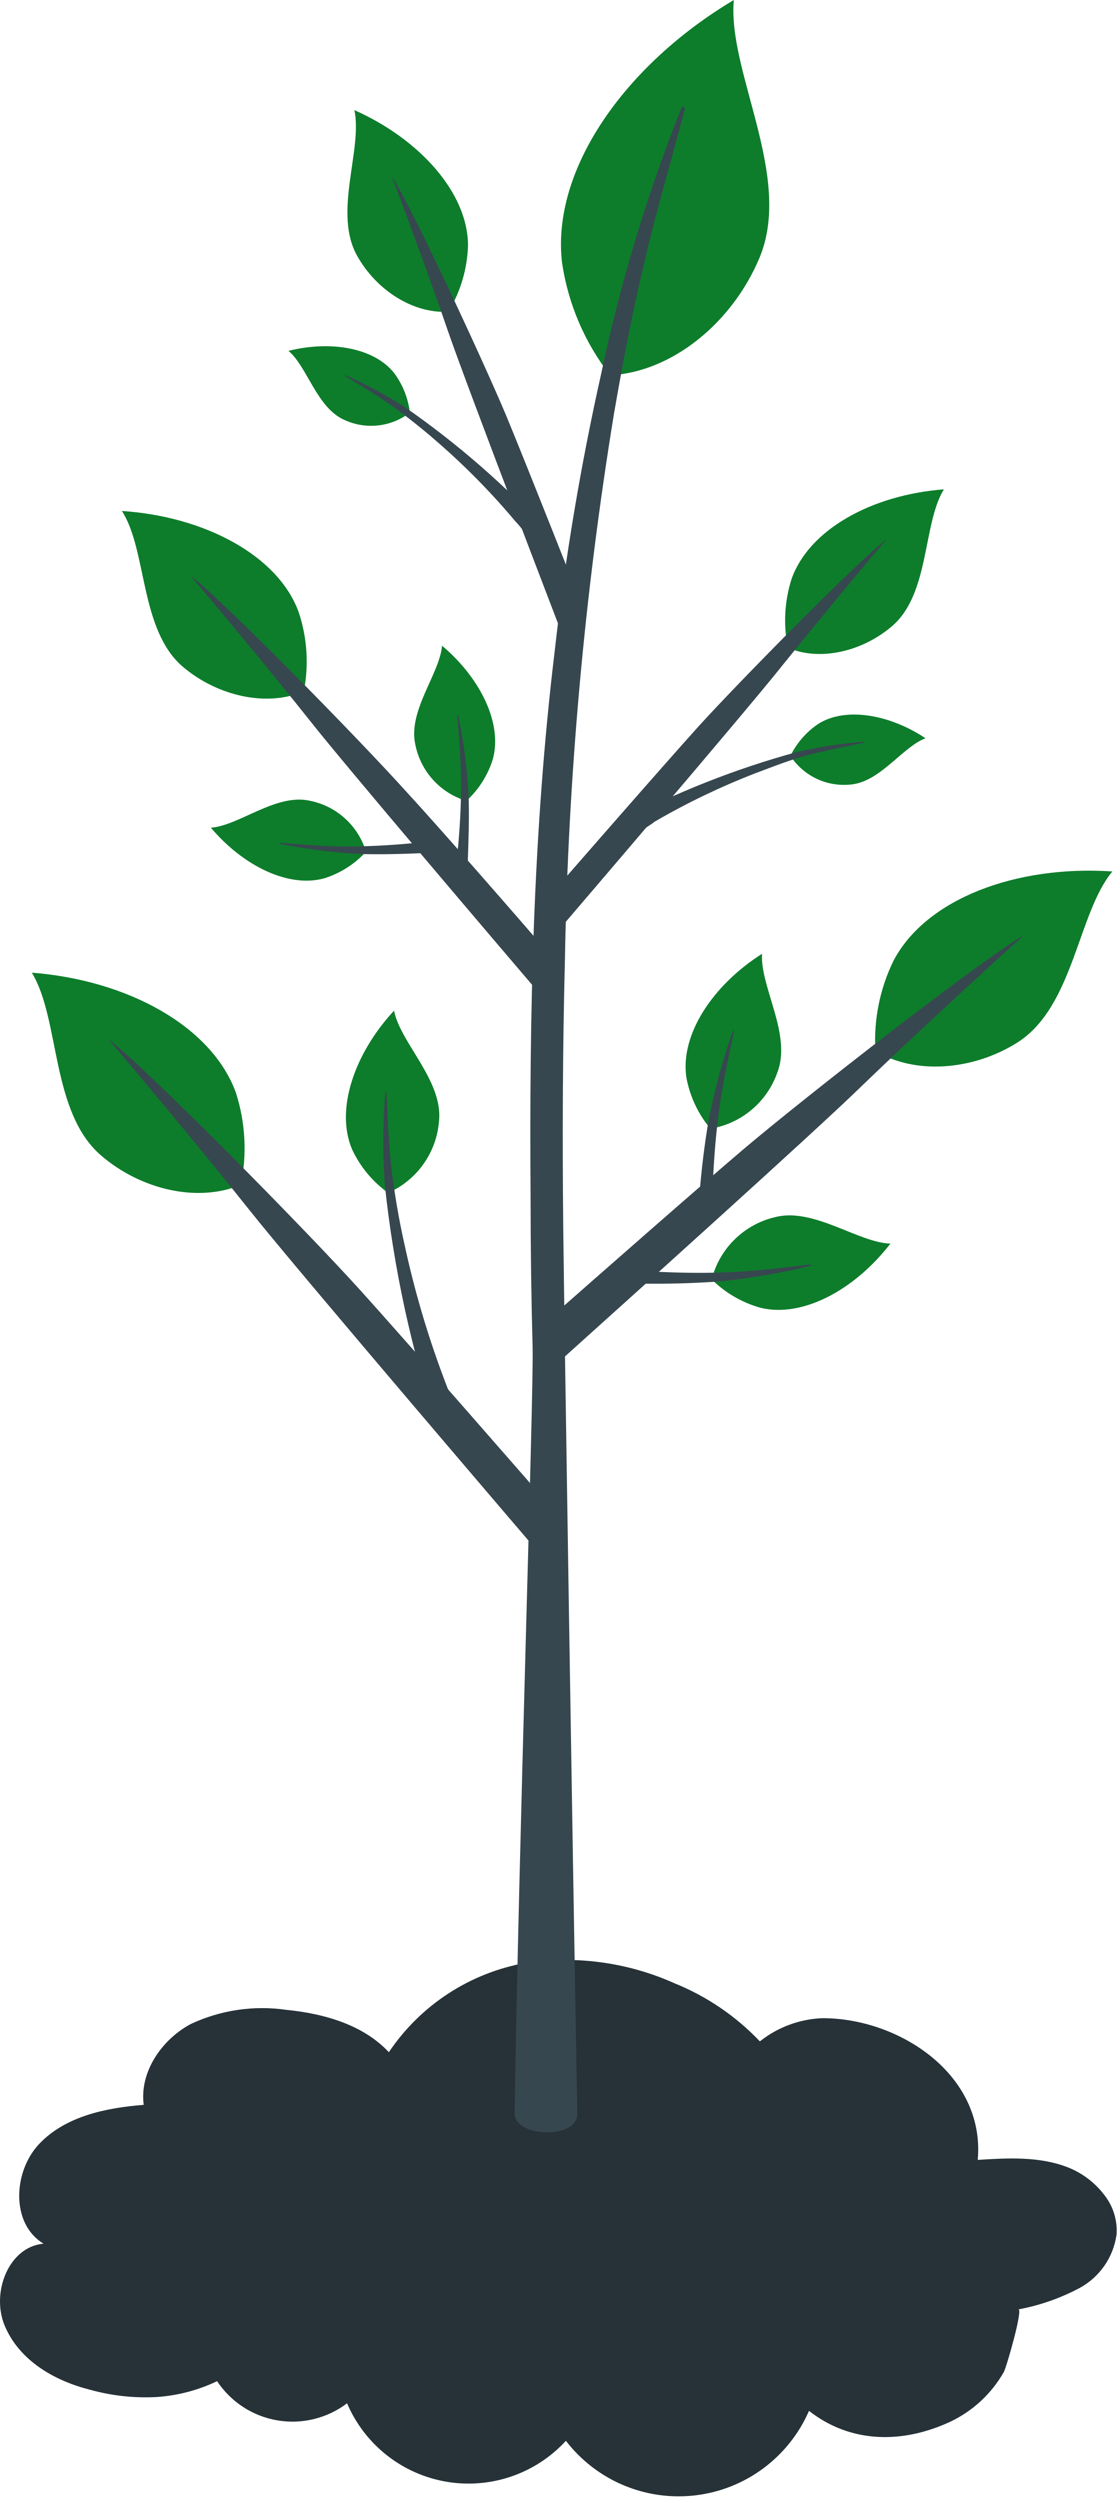 <svg width="93" height="208" viewBox="0 0 93 208" fill="none" xmlns="http://www.w3.org/2000/svg">
<g id="Planting">
<g id="freepik--tree--inject-4">
<g id="freepik--Soil--inject-4">
<path id="Vector" d="M92.196 182.96C91.384 181.747 90.218 180.815 88.856 180.29C86.506 179.39 83.916 179.53 81.406 179.69C82.036 172.6 74.886 167.9 68.486 167.9C66.585 167.97 64.755 168.646 63.266 169.83C61.271 167.732 58.85 166.085 56.166 165C52.283 163.26 47.983 162.67 43.776 163.3C41.474 163.71 39.279 164.579 37.32 165.855C35.361 167.132 33.68 168.79 32.376 170.73C30.226 168.44 26.986 167.52 23.856 167.21C21.13 166.811 18.347 167.225 15.856 168.4C13.436 169.71 11.606 172.4 11.966 175.11C8.806 175.36 5.436 176.06 3.256 178.37C1.076 180.68 0.896 185.03 3.626 186.66C0.736 186.92 -0.724 190.66 0.356 193.4C1.576 196.4 4.556 198.07 7.486 198.81C9.287 199.312 11.158 199.518 13.026 199.42C14.778 199.304 16.491 198.856 18.076 198.1C18.644 198.957 19.383 199.688 20.244 200.249C21.107 200.81 22.074 201.188 23.088 201.36C24.102 201.533 25.14 201.496 26.139 201.251C27.138 201.007 28.076 200.561 28.896 199.94C29.618 201.631 30.752 203.114 32.195 204.254C33.638 205.393 35.344 206.153 37.156 206.463C38.968 206.774 40.83 206.625 42.569 206.03C44.309 205.436 45.873 204.415 47.116 203.06C48.371 204.692 50.03 205.969 51.93 206.764C53.829 207.559 55.903 207.844 57.947 207.593C59.99 207.342 61.933 206.562 63.583 205.33C65.233 204.098 66.534 202.458 67.356 200.57C70.876 203.32 75.196 203.29 79.106 201.48C80.986 200.592 82.547 199.147 83.576 197.34C83.806 196.93 85.206 192.03 84.786 192.13C86.593 191.794 88.337 191.18 89.956 190.31C90.756 189.861 91.442 189.235 91.963 188.479C92.483 187.723 92.823 186.858 92.956 185.95C93.043 184.896 92.776 183.844 92.196 182.96Z" fill="#263238"/>
<path id="Vector_2" d="M32.076 182.98C31.337 181.961 30.252 181.247 29.023 180.972C27.795 180.698 26.508 180.882 25.406 181.49C24.571 180.491 23.488 179.729 22.266 179.28C21.043 178.832 19.724 178.714 18.441 178.937C17.158 179.16 15.957 179.716 14.957 180.551C13.957 181.385 13.195 182.468 12.746 183.69C13.361 182.807 14.16 182.069 15.089 181.527C16.018 180.985 17.054 180.651 18.125 180.551C19.196 180.45 20.276 180.583 21.29 180.943C22.304 181.302 23.227 181.878 23.996 182.63C24.253 182.878 24.491 183.145 24.706 183.43C24.816 183.329 24.933 183.235 25.056 183.15C25.389 182.904 25.752 182.702 26.136 182.55C27.206 182.113 28.392 182.048 29.504 182.365C30.615 182.682 31.588 183.364 32.266 184.3C32.621 184.785 32.885 185.331 33.046 185.91C33.04 184.856 32.7 183.83 32.076 182.98Z" fill="#263238"/>
<path id="Vector_3" d="M55.976 178.08C56.663 177.135 57.67 176.473 58.81 176.219C59.95 175.964 61.144 176.136 62.166 176.7C62.944 175.776 63.95 175.073 65.084 174.66C66.219 174.247 67.442 174.139 68.631 174.346C69.82 174.554 70.934 175.07 71.862 175.842C72.789 176.615 73.498 177.618 73.916 178.75C73.346 177.931 72.604 177.246 71.743 176.743C70.882 176.24 69.921 175.93 68.928 175.835C67.935 175.739 66.933 175.861 65.991 176.192C65.05 176.523 64.192 177.054 63.476 177.75C63.238 177.982 63.014 178.229 62.806 178.49L62.496 178.24C61.466 177.495 60.183 177.189 58.928 177.388C57.672 177.586 56.547 178.274 55.796 179.3C55.47 179.751 55.224 180.255 55.066 180.79C55.086 179.815 55.403 178.869 55.976 178.08Z" fill="#263238"/>
<path id="Vector_4" d="M40.576 191.9C41.262 190.955 42.27 190.293 43.41 190.039C44.55 189.785 45.743 189.956 46.766 190.52C47.543 189.596 48.549 188.893 49.684 188.48C50.818 188.067 52.041 187.959 53.23 188.166C54.419 188.374 55.533 188.89 56.461 189.662C57.388 190.435 58.097 191.438 58.516 192.57C57.944 191.751 57.202 191.066 56.34 190.563C55.477 190.059 54.516 189.749 53.522 189.654C52.528 189.559 51.525 189.681 50.583 190.012C49.641 190.343 48.782 190.874 48.066 191.57C47.833 191.805 47.613 192.052 47.406 192.31C47.306 192.219 47.199 192.135 47.086 192.06C46.777 191.832 46.441 191.644 46.086 191.5C45.094 191.095 43.996 191.034 42.966 191.328C41.936 191.621 41.034 192.253 40.406 193.12C40.076 193.569 39.829 194.074 39.676 194.61C39.688 193.635 40.002 192.688 40.576 191.9Z" fill="#263238"/>
</g>
<path id="Vector_5" d="M63.217 21.49C66.087 14.7 60.547 5.98 61.097 0C51.977 5.43 45.877 14.17 46.797 21.87C47.302 25.279 48.68 28.5 50.797 31.22C55.977 30.95 60.957 26.84 63.217 21.49Z" fill="#0D7D2B"/>
<path id="Vector_6" d="M8.416 96.13C4.206 92.51 5.016 84.77 2.646 80.92C10.646 81.54 17.646 85.39 19.646 90.92C20.435 93.393 20.577 96.027 20.056 98.57C16.466 100.08 11.726 98.98 8.416 96.13Z" fill="#0D7D2B"/>
<path id="Vector_7" d="M84.725 86.72C89.415 83.72 89.725 75.97 92.615 72.5C84.615 71.96 77.115 74.76 74.395 79.92C73.254 82.252 72.734 84.839 72.885 87.43C76.185 89.44 81.035 89.06 84.725 86.72Z" fill="#0D7D2B"/>
<path id="Vector_8" d="M36.547 93.32C36.937 89.94 33.347 86.8 32.807 84.08C29.477 87.67 27.907 92.34 29.317 95.63C29.991 97.07 31.024 98.313 32.317 99.24C33.489 98.725 34.501 97.903 35.245 96.861C35.989 95.819 36.439 94.596 36.547 93.32Z" fill="#0D7D2B"/>
<path id="Vector_9" d="M56.736 8.97C53.882 16.136 51.647 23.533 50.056 31.08C48.343 38.721 47.048 46.449 46.176 54.23C44.366 69.23 44.066 84.47 44.176 99.6C44.176 103.78 44.232 107.967 44.346 112.16C44.426 116.46 43.186 153.55 42.846 175.83C42.846 177.83 48.106 178.01 48.066 175.83C47.666 153.83 46.976 109.71 46.896 102.17C46.816 94.63 46.846 87.26 47.036 79.81C47.3 64.628 48.661 49.486 51.106 34.5C51.826 30.33 52.616 26.17 53.596 22.05C54.596 17.71 55.866 13.44 57.006 9.14C57.036 8.97 56.836 8.74 56.736 8.97Z" fill="#37474F"/>
<path id="Vector_10" d="M29.907 107.24C25.287 102.14 12.257 88.92 8.987 86.42C11.057 88.83 16.827 95.71 20.727 100.62C24.817 105.77 45.047 129.39 45.047 129.39L45.297 124.72C45.297 124.72 33.957 111.71 29.907 107.24Z" fill="#37474F"/>
<path id="Vector_11" d="M45.945 109.52V113.83C51.705 108.65 67.945 94.07 71.765 90.33C76.275 85.98 82.905 79.91 85.265 77.79C81.705 79.84 67.045 91.24 61.805 95.69C58.225 98.73 49.605 106.3 45.945 109.52Z" fill="#37474F"/>
<path id="Vector_12" d="M37.855 116.94L36.555 119.23C34.285 112.488 32.766 105.516 32.025 98.44C31.859 95.922 31.876 93.396 32.075 90.88C32.075 90.82 32.185 90.88 32.185 90.93C32.275 93 32.355 95.06 32.585 97.12C32.836 99.254 33.196 101.373 33.665 103.47C34.533 107.51 35.716 111.476 37.205 115.33C37.415 115.87 37.635 116.44 37.855 116.94Z" fill="#37474F"/>
<path id="Vector_13" d="M74.286 52.08C77.426 49.37 76.816 43.59 78.586 40.71C72.586 41.17 67.366 44.05 65.906 48.16C65.315 50.012 65.208 51.985 65.596 53.89C68.266 55.04 71.806 54.21 74.286 52.08Z" fill="#0D7D2B"/>
<path id="Vector_14" d="M70.687 65.28C73.227 65.16 75.117 62.14 77.057 61.42C74.057 59.42 70.377 58.79 68.117 60.23C67.131 60.899 66.335 61.812 65.807 62.88C66.328 63.683 67.057 64.33 67.916 64.752C68.775 65.175 69.732 65.357 70.687 65.28Z" fill="#0D7D2B"/>
<path id="Vector_15" d="M58.205 60.38C61.665 56.58 71.415 46.69 73.855 44.82C72.305 46.62 67.995 51.82 65.075 55.44C62.015 59.29 46.885 76.95 46.885 76.95L46.705 73.45C46.705 73.45 55.175 63.73 58.205 60.38Z" fill="#37474F"/>
<path id="Vector_16" d="M53.416 69.09L51.566 68.41C56.269 65.921 61.233 63.959 66.366 62.56C68.203 62.136 70.068 61.849 71.946 61.7C71.946 61.7 71.946 61.77 71.946 61.78C70.436 62.1 68.946 62.4 67.426 62.78C65.906 63.16 64.366 63.78 62.866 64.34C59.99 65.454 57.205 66.792 54.536 68.34C54.146 68.64 53.776 68.86 53.416 69.09Z" fill="#37474F"/>
<path id="Vector_17" d="M29.756 21.32C27.696 17.72 30.206 12.47 29.506 9.16C34.966 11.59 38.966 16.07 38.966 20.43C38.905 22.373 38.344 24.268 37.336 25.93C34.436 26.12 31.356 24.16 29.756 21.32Z" fill="#0D7D2B"/>
<path id="Vector_18" d="M28.726 34.96C26.366 33.96 25.606 30.52 24.016 29.19C27.576 28.3 31.186 28.95 32.836 31.06C33.54 32.02 33.985 33.147 34.126 34.33C33.366 34.913 32.463 35.279 31.513 35.39C30.562 35.501 29.599 35.352 28.726 34.96Z" fill="#0D7D2B"/>
<path id="Vector_19" d="M42.126 34.53C40.126 29.78 34.266 17.2 32.596 14.62C33.446 16.84 35.786 23.13 37.306 27.57C38.906 32.22 47.246 53.92 47.246 53.92L48.586 50.69C48.586 50.69 43.856 38.69 42.126 34.53Z" fill="#37474F"/>
<path id="Vector_20" d="M43.727 44.34H45.727C42.123 40.423 38.099 36.915 33.727 33.88C32.129 32.861 30.457 31.962 28.727 31.19C28.727 31.19 28.727 31.26 28.727 31.28C30.047 32.09 31.377 32.87 32.637 33.77C33.897 34.67 35.207 35.71 36.417 36.77C38.751 38.795 40.921 41.002 42.907 43.37C43.187 43.66 43.457 44 43.727 44.34Z" fill="#37474F"/>
<path id="Vector_21" d="M64.716 89.24C65.947 86.07 63.276 82.12 63.447 79.35C59.306 81.98 56.617 86.1 57.147 89.64C57.434 91.209 58.123 92.677 59.147 93.9C60.408 93.695 61.59 93.154 62.57 92.334C63.55 91.514 64.292 90.445 64.716 89.24Z" fill="#0D7D2B"/>
<path id="Vector_22" d="M59.355 99.75C59.355 99.28 59.355 98.8 59.355 98.33C59.455 96.18 59.625 94.04 59.935 91.91C60.245 89.78 60.685 87.85 61.115 85.82C61.115 85.82 61.045 85.69 61.025 85.75C60.183 88.132 59.515 90.572 59.025 93.05C58.635 95.27 58.375 97.55 58.205 99.75H59.355Z" fill="#37474F"/>
<path id="Vector_23" d="M64.406 101.29C67.676 100.36 71.406 103.38 74.136 103.46C71.136 107.34 66.796 109.65 63.316 108.8C61.784 108.372 60.386 107.56 59.256 106.44C59.57 105.197 60.215 104.062 61.121 103.156C62.028 102.249 63.163 101.604 64.406 101.29Z" fill="#0D7D2B"/>
<path id="Vector_24" d="M53.446 105.71L54.866 105.81C57.006 105.91 59.166 105.93 61.306 105.81C63.446 105.69 65.426 105.44 67.476 105.19C67.476 105.19 67.606 105.27 67.546 105.29C65.096 105.899 62.607 106.333 60.096 106.59C57.846 106.77 55.556 106.82 53.346 106.79L53.446 105.71Z" fill="#37474F"/>
<path id="Vector_25" d="M15.267 55.51C11.607 52.44 12.267 45.76 10.146 42.51C17.017 42.96 23.146 46.2 24.866 50.92C25.577 53.043 25.726 55.313 25.297 57.51C22.247 58.84 18.157 57.93 15.267 55.51Z" fill="#0D7D2B"/>
<path id="Vector_26" d="M45.796 79.44L45.306 83.11C40.976 78.04 28.796 63.74 25.926 60.11C22.566 55.87 17.596 49.94 15.826 47.86C18.636 50.01 29.826 61.42 33.826 65.86C36.536 68.79 43.036 76.24 45.796 79.44Z" fill="#37474F"/>
<path id="Vector_27" d="M34.595 62.02C33.905 59.17 36.595 56.1 36.805 53.72C40.035 56.44 41.875 60.26 41.015 63.22C40.596 64.526 39.845 65.701 38.835 66.63C37.779 66.314 36.828 65.719 36.082 64.908C35.336 64.096 34.822 63.099 34.595 62.02Z" fill="#0D7D2B"/>
<path id="Vector_28" d="M38.016 71.61C38.016 71.21 38.106 70.8 38.146 70.39C38.306 68.55 38.406 66.7 38.386 64.85C38.366 63 38.206 61.29 38.066 59.51C38.066 59.51 38.146 59.41 38.156 59.51C38.597 61.639 38.881 63.798 39.006 65.97C39.086 67.91 39.006 69.89 38.946 71.79L38.016 71.61Z" fill="#37474F"/>
<path id="Vector_29" d="M25.857 66.63C23.007 65.95 19.937 68.69 17.557 68.86C20.287 72.09 24.107 73.92 27.067 73.05C28.372 72.625 29.547 71.871 30.477 70.86C30.158 69.805 29.561 68.855 28.748 68.111C27.935 67.366 26.936 66.855 25.857 66.63Z" fill="#0D7D2B"/>
<path id="Vector_30" d="M35.455 70.03L34.235 70.16C32.395 70.33 30.535 70.43 28.685 70.42C26.835 70.41 25.125 70.25 23.355 70.11C23.355 70.11 23.245 70.19 23.305 70.2C25.436 70.633 27.594 70.914 29.765 71.04C31.705 71.11 33.675 71.04 35.575 70.96L35.455 70.03Z" fill="#37474F"/>
</g>
</g>
</svg>
